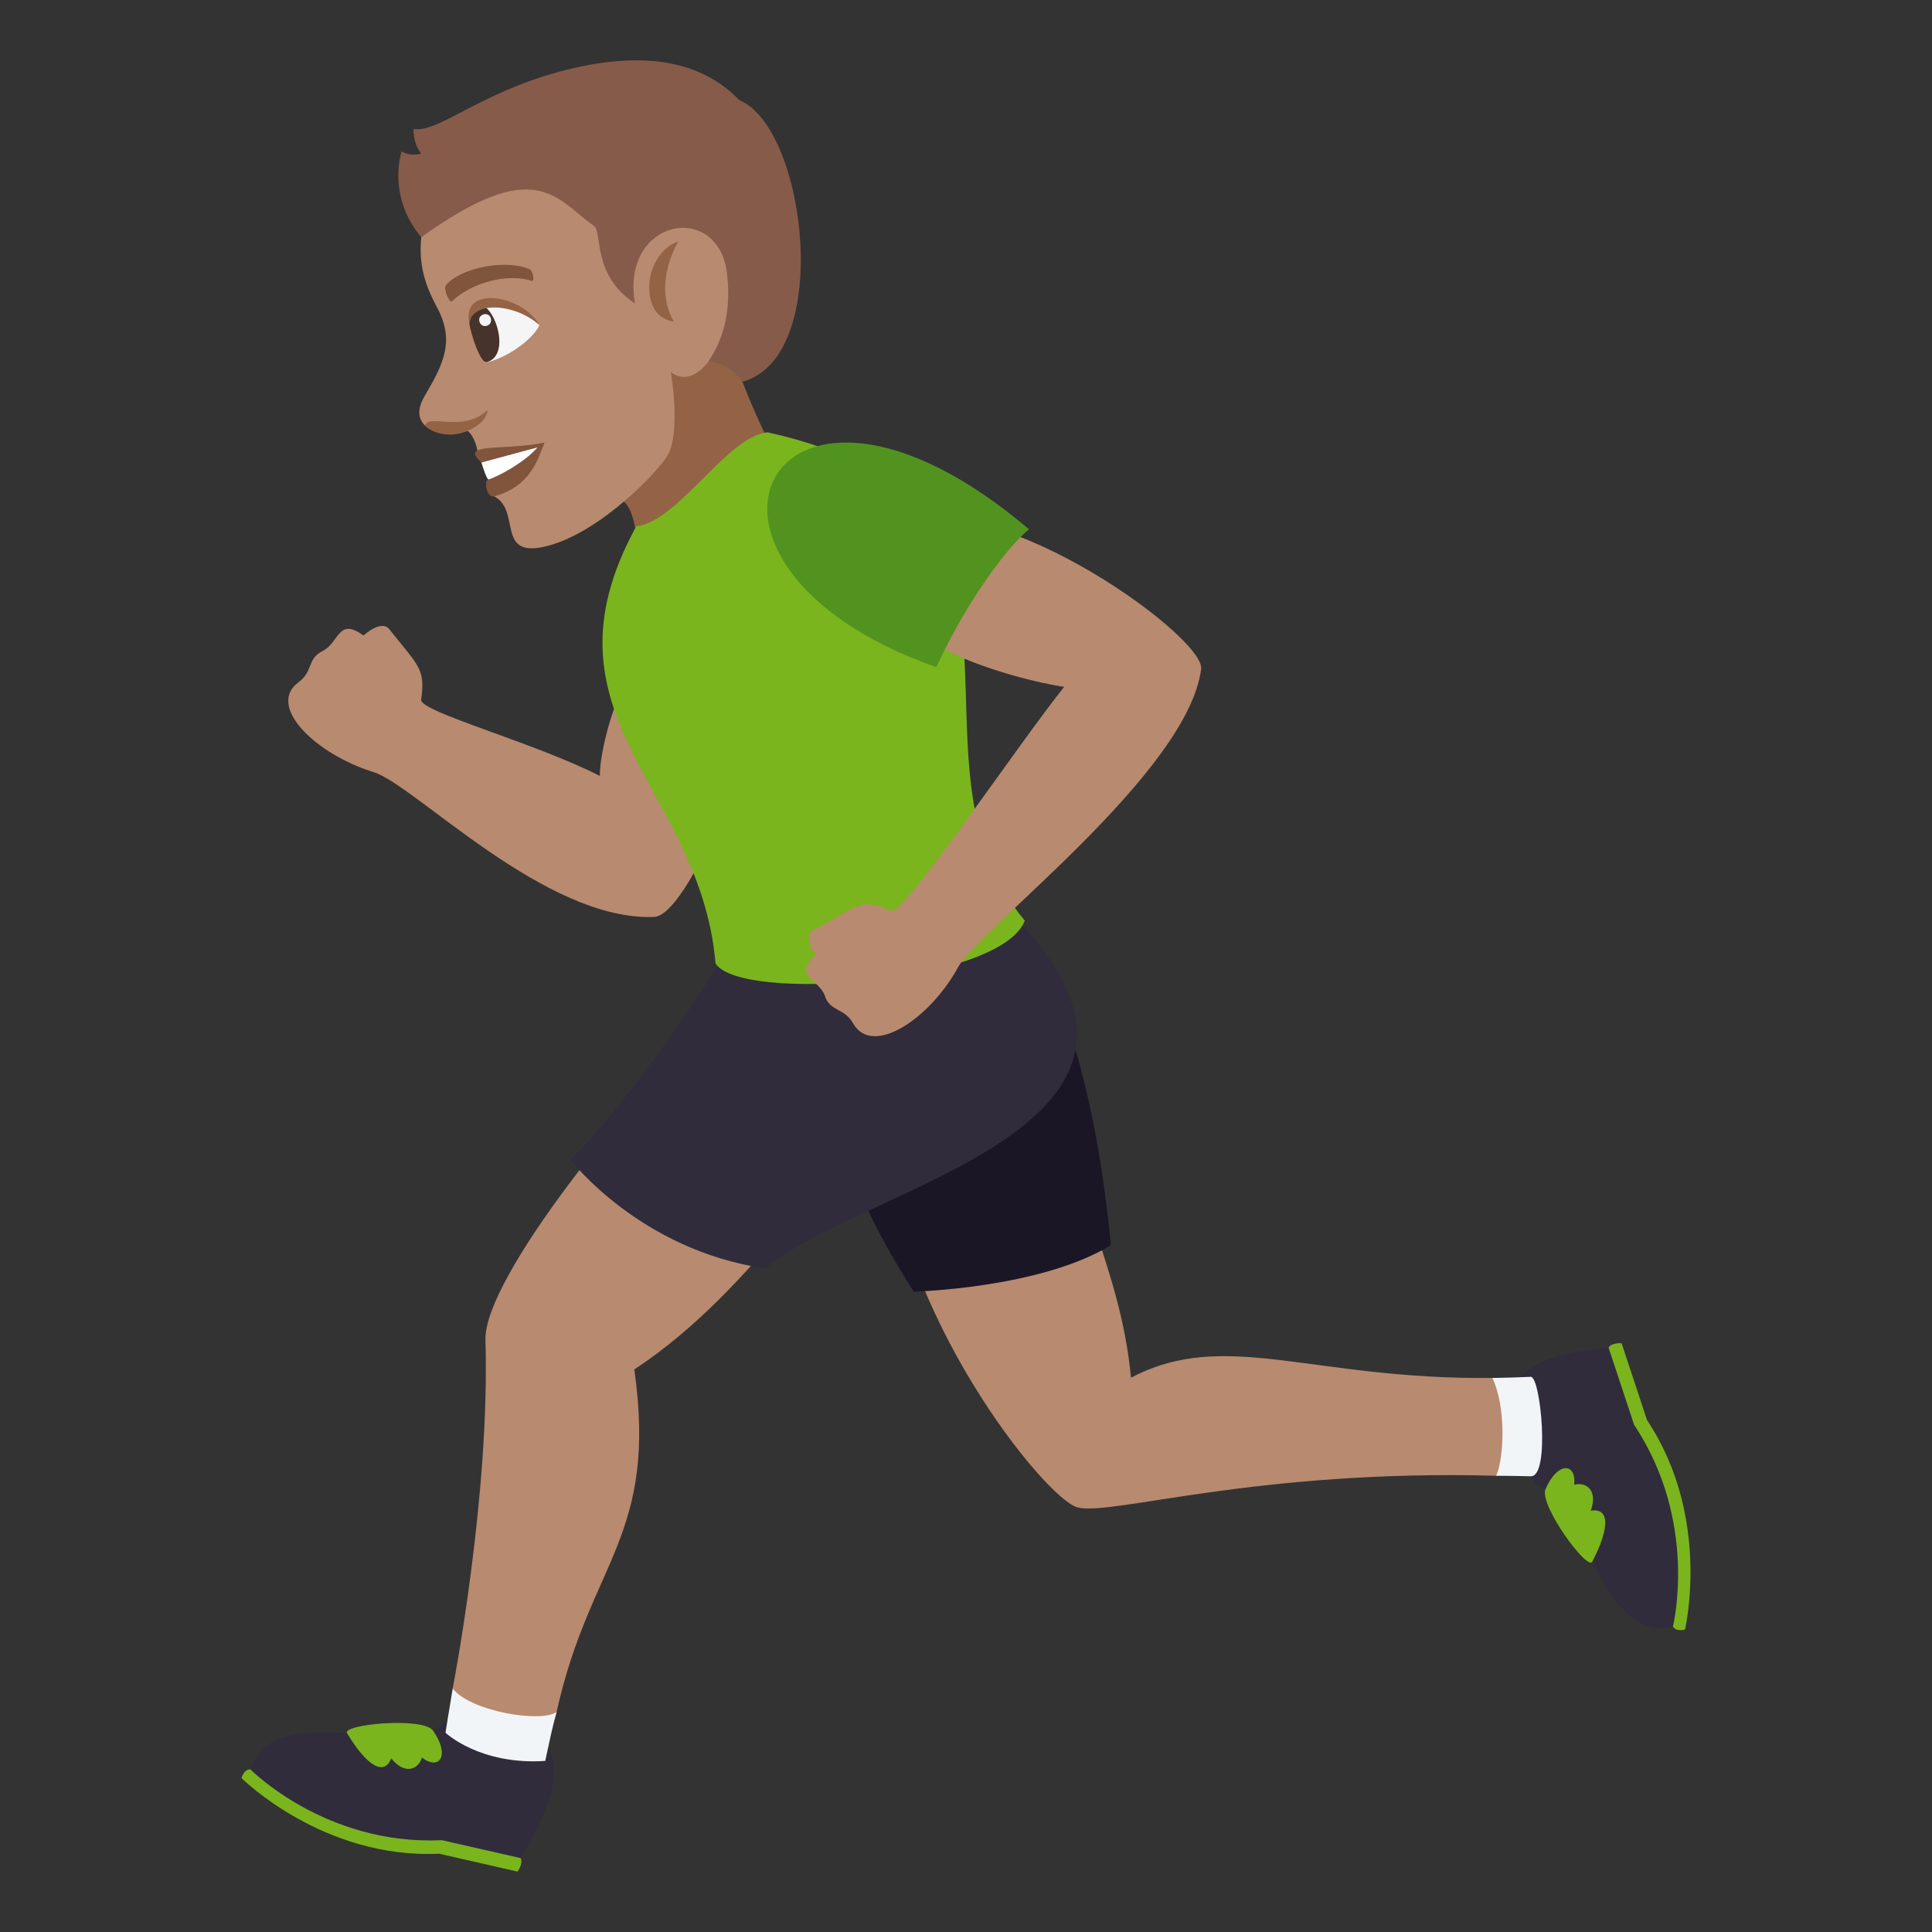 <?xml version="1.0" encoding="utf-8"?>
<!-- Generator: Adobe Illustrator 15.0.0, SVG Export Plug-In . SVG Version: 6.00 Build 0)  -->
<!DOCTYPE svg PUBLIC "-//W3C//DTD SVG 1.1//EN" "http://www.w3.org/Graphics/SVG/1.1/DTD/svg11.dtd">
<svg version="1.1" id="Layer_1" xmlns:x="http://ns.adobe.com/Extensibility/1.0/" xmlns:i="http://ns.adobe.com/AdobeIllustrator/10.0/" xmlns:graph="http://ns.adobe.com/Graphs/1.0/"
	 xmlns="http://www.w3.org/2000/svg" xmlns:xlink="http://www.w3.org/1999/xlink" xmlns:a="http://ns.adobe.com/AdobeSVGViewerExtensions/3.0/"
	 x="0px" y="0px" width="64px" height="64px" viewBox="0 0 64 64" enable-background="new 0 0 64 64" xml:space="preserve">
<rect x="0" y="0" width="64" height="64" fill="#333333" stroke="none"/>
<path fill="#7AB51D" d="M8,58.901c0,0,2.693,2.688,6.544,2.505L17.149,62c0.206-0.33,0.092-0.45,0.092-0.45
	s-1.786-1.842-8.942-2.935C8.299,58.615,8.103,58.574,8,58.901z"/>
<path fill="#302C3B" d="M14.656,57.1c-1.132,1.209-5.603-0.896-6.357,1.516c0,0,2.487,2.525,6.338,2.342l2.604,0.593
	C20.798,55.853,14.656,57.1,14.656,57.1z"/>
<path fill="#7AB51D" d="M11.498,57.416c0.661,1.098,1.23,1.423,1.462,0.834c0.484,0.589,0.917,0.329,1.017-0.031
	c0.569,0.45,0.955-0.062,0.362-0.897C13.992,56.87,11.32,57.12,11.498,57.416z"/>
<path fill="#7AB51D" d="M55.817,53.982c0,0,0.891-3.713-1.256-6.936l-0.844-2.552c-0.387-0.007-0.43,0.153-0.43,0.153
	s-0.643,2.493,2.131,9.225C55.419,53.873,55.485,54.063,55.817,53.982z"/>
<path fill="#302C3B" d="M50.843,49.179c1.613,0.35,2.135,5.292,4.576,4.694c0,0,0.861-3.45-1.287-6.673l-0.844-2.552
	C49.11,45.021,49.896,46.541,50.843,49.179z"/>
<path fill="#7AB51D" d="M52.745,51.735c0.592-1.137,0.572-1.796-0.047-1.69c0.25-0.722-0.195-0.961-0.553-0.859
	c0.088-0.725-0.547-0.791-0.951,0.151C50.991,49.869,52.585,52.042,52.745,51.735z"/>
<path fill="#B88A6F" d="M23.793,33.569c-2.928,2.794-7.773,8.783-7.712,10.821c0.157,5.191-1.085,11.544-1.085,11.544
	c0.239,1.089,2.853,1.563,3.443,0.775c1.103-4.981,3.354-5.796,2.574-11.344c4.206-2.774,6.413-7.316,8.358-7.803
	c0.225,5.821,5.268,12.123,6.333,12.376c1.154,0.274,5.875-1.266,13.859-1.052c0.652,0.017,0.201-3.243-0.125-3.24
	c-6,0.067-8.848-1.652-11.971-0.007c-0.373-3.841-2.021-5.853-2.104-9.663C35.349,35.285,23.793,33.569,23.793,33.569z"/>
<path fill="#F2F5F7" d="M14.996,55.935c-0.141,0.845-0.238,1.464-0.238,1.464s1.132,1.077,3.304,0.934
	c0.127-0.59,0.232-1.112,0.378-1.622C17.925,57.079,15.59,56.697,14.996,55.935z"/>
<path fill="#F2F5F7" d="M50.71,45.609c-0.441,0.021-0.863,0.032-1.271,0.038c0.457,0.972,0.387,2.646,0.125,3.24
	c0.377,0.002,0.758,0.005,1.146,0.016C51.362,48.921,51.034,45.595,50.71,45.609z"/>
<path fill="#946346" d="M19.895,16.752c1.334-1.089,1.219,1.946,1.312,2.297c0,0,1.653-2.551,4.736-3.534
	c0,0-0.717-1.175-1.472-3.19C23.089,6.578,19.895,16.752,19.895,16.752z"/>
<path fill="#B88A6F" d="M13.955,7.859c-0.093,0.911,0.129,1.591,0.516,2.313c0.6,1.11,0.237,1.861-0.407,2.952
	c-0.614,1.035,0.527,1.437,1.426,1.147c0.263,0.216,0.326,0.67,0.326,0.67s0.837,0.342,0.554,1.5c0.923,0.492,0.01,2.12,1.807,1.633
	c1.754-0.475,3.663-2.494,3.944-2.999c0.443-0.799,0.099-2.753,0.099-2.753c1.015,0.81,2.378-1.538,1.802-3.708
	C23.067,5.017,18.701,1.03,13.955,7.859z"/>
<path fill="#946346" d="M21.581,10.021C21.317,9.172,21.779,8.218,22.473,8c0,0-0.876,1.381-0.152,2.652
	C22.32,10.652,21.763,10.613,21.581,10.021z"/>
<path fill="#F5F5F5" d="M17.873,10.775c-0.333,0.64-1.397,1.209-1.794,1.222C14.51,9.459,16.995,9.758,17.873,10.775z"/>
<path fill="#45332C" d="M16.125,11.994c1.072-0.291-0.22-3.05-0.579-1.299C15.57,10.98,15.907,12.054,16.125,11.994z"/>
<path fill="#946346" d="M17.873,10.775c-0.549-1.009-2.597-1.346-2.327-0.08C15.679,9.945,17.102,10.068,17.873,10.775z"/>
<path fill="#F5F5F5" d="M15.881,10.647c0.069,0.265,0.448,0.162,0.379-0.103C16.194,10.302,15.815,10.403,15.881,10.647z"/>
<path fill="#80553C" d="M17.526,8.911c-0.89-0.351-2.327,0.009-2.755,0.538c-0.097,0.105,0.119,0.609,0.2,0.533
	c0.634-0.61,1.827-0.944,2.644-0.677C17.721,9.339,17.661,8.958,17.526,8.911z"/>
<path fill="#80553C" d="M15.948,15.322c0.398,0.13,0.229,0.562,0.229,0.562c-0.165,0.045-0.052,0.625,0.192,0.559
	c1.211-0.328,1.46-1.25,1.668-1.784C16.686,14.947,15.176,14.635,15.948,15.322z"/>
<path fill="#FFFFFF" d="M15.948,15.322c0,0,0.147,0.502,0.229,0.562c0.266-0.071,1.192-0.553,1.629-1.064L15.948,15.322z"/>
<path fill="#875B49" d="M24.484,3.313c-1.172-1.228-3.07-1.719-5.962-0.936c-2.665,0.721-4.038,2.045-4.823,1.893
	c0,0-0.023,0.482,0.252,0.813c-0.363,0.118-0.648-0.068-0.648-0.064c-0.145,0.489-0.297,1.702,0.652,2.84
	c3.793-2.724,4.438-1.3,5.718-0.375c0.295,0.215-0.074,1.629,1.363,2.57c-0.498-2.818,2.794-3.433,3.054-0.948
	c0.168,1.591-0.341,2.417-0.618,2.869c0.662,0.023,1.125,0.669,1.125,0.669C27.604,11.83,26.729,4.238,24.484,3.313z"/>
<path fill="#946346" d="M16.15,13.581c-0.027,0.412-0.545,0.677-0.872,0.766c-0.439,0.119-0.919,0.018-1.194-0.242
	C14.149,13.68,15.353,14.359,16.15,13.581z"/>
<path fill="#1A1626" d="M30.27,42.787c0,0,4.184-0.104,6.532-1.539c-0.459-4.664-1.465-8.473-3.189-10.869
	C28.561,31.37,24.866,34.362,30.27,42.787z"/>
<path fill="#302C3B" d="M24.264,31.214c-1.431,2.349-3.828,5.737-5.37,7.202c0,0,2.303,3.003,6.461,3.602
	c3.185-2.731,15.033-4.665,8.258-11.639C28.561,31.37,24.264,31.214,24.264,31.214z"/>
<path fill="#B88A6F" d="M23.604,20.988c-2.452-1.246-3.742,3.428-3.734,4.715c-2.207-1.122-5.975-2.125-5.919-2.527
	c0.145-1.031-0.077-1.097-1.053-2.33c-0.27-0.341-0.857,0.208-0.857,0.208c-0.845-0.628-0.803,0.243-1.356,0.513
	c-0.515,0.25-0.307,0.676-0.792,1.03c-1.08,0.789,0.559,2.386,2.481,2.98c1.377,0.427,5.684,4.953,9.306,4.797
	C22.883,30.323,26.15,22.913,23.604,20.988z"/>
<path fill="#7AB51D" d="M25.42,14.32c-1.352,0.156-2.969,2.975-4.343,3.114c-3.446,6.298,2.121,8.611,2.626,14.479
	c0.803,1.316,9.442,0.675,10.245-1.414C29.387,25.055,35.915,16.616,25.42,14.32z"/>
<path fill="#B88A6F" d="M29.815,17.705c-2.57,3.322,4.108,4.857,5.436,5.05c-1.523,1.897-5.342,7.595-5.723,7.421
	c-1.109-0.5-1.145-0.099-2.579,0.628c-0.398,0.199,0.073,0.836,0.073,0.836c-0.79,0.696,0.117,0.791,0.304,1.354
	c0.174,0.521,0.647,0.392,0.932,0.902c0.635,1.137,2.555-0.152,3.486-1.865c0.666-1.228,7.608-6.438,8.045-9.866
	C39.937,21.029,32.225,15.614,29.815,17.705z"/>
<path fill="#529320" d="M31.018,22.102c1.08-2.349,2.465-4.096,3.071-4.567C25.526,10.261,21.258,18.668,31.018,22.102z"/>
</svg>
